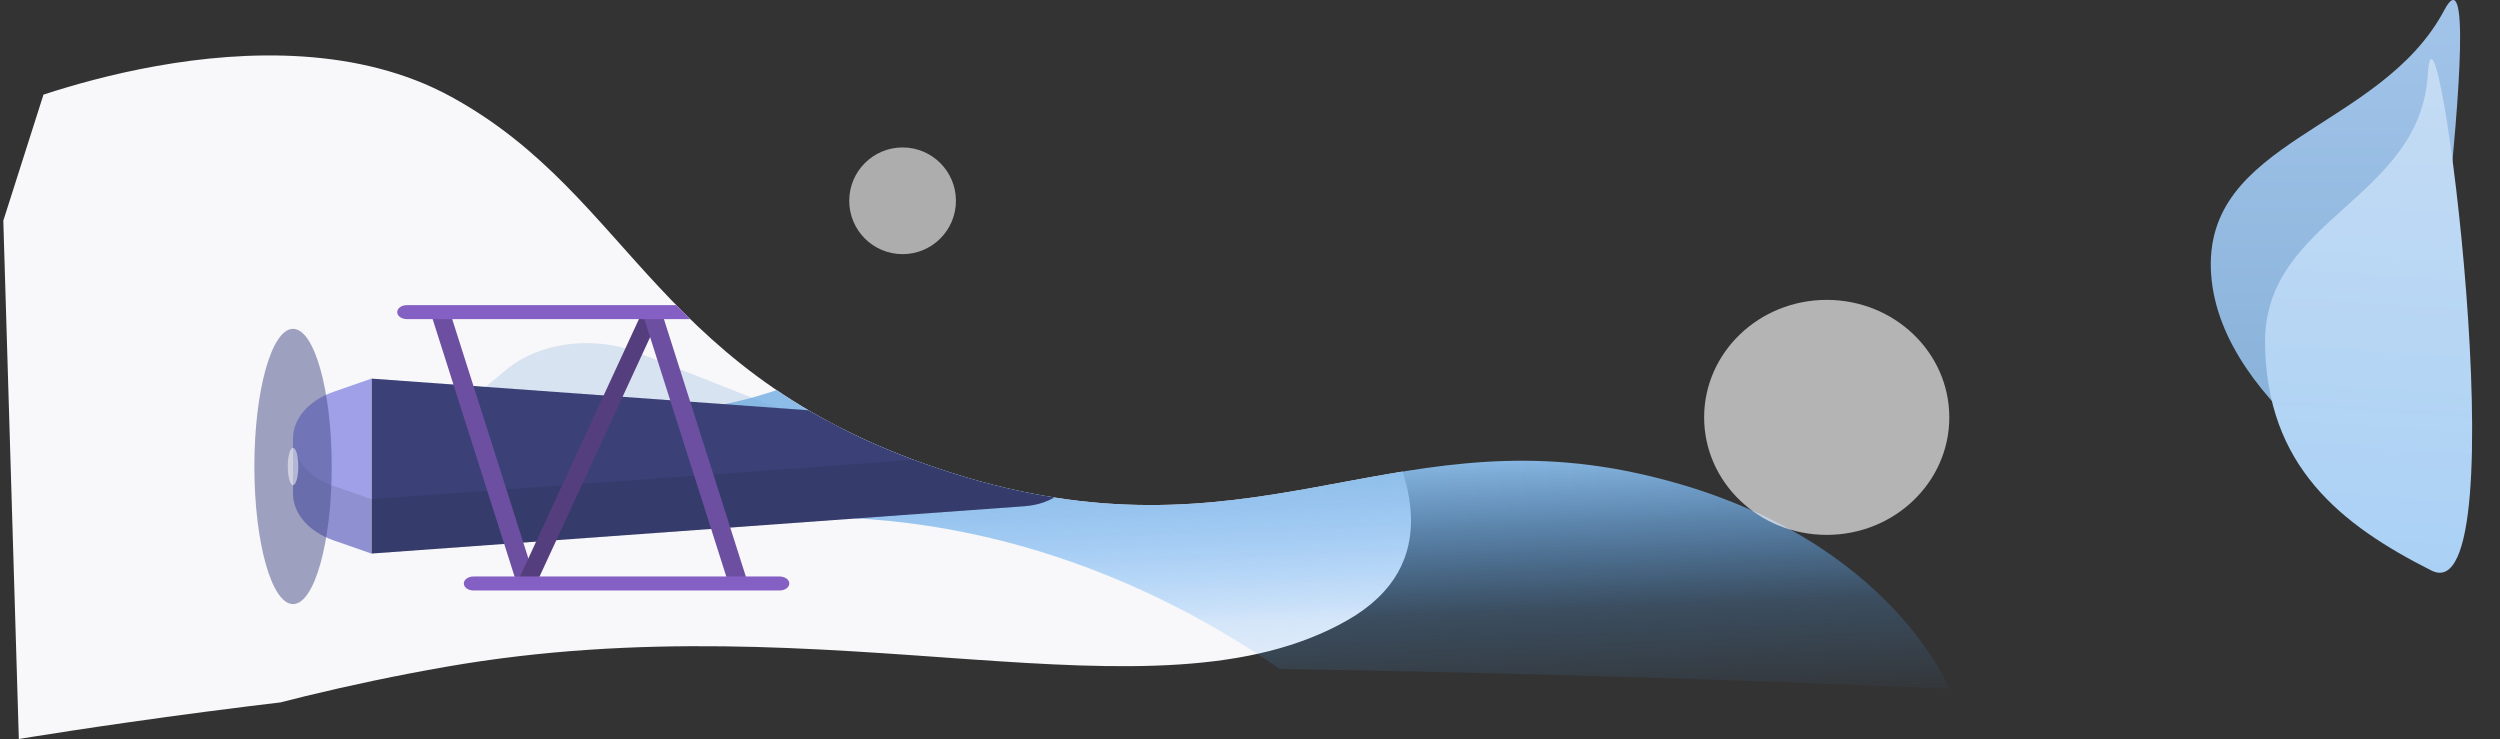 <svg xmlns="http://www.w3.org/2000/svg" xmlns:xlink="http://www.w3.org/1999/xlink" width="1968.052" height="581.751" viewBox="0 0 1968.052 581.751">
  <rect x="0" y="0" width="1968.052" height="581.751" fill="#333333" stroke="none"/>
  <defs>
    <clipPath id="clip-path">
      <path id="LOL" d="M1729.3,3192.713s210.621-89.839,355.047-10.89,160.975,222.146,394.162,296.2,342.259-42.469,538.588,0,246.728,169.876,246.728,169.876-663.789-30.3-1068.15-10.89c-209.959,10.079-451.547,50.459-451.547,50.459Z" transform="translate(-1729.298 -3149.351)" fill="none" stroke="#707070" stroke-width="1"/>
    </clipPath>
    <linearGradient id="linear-gradient" x1="0.277" y1="0.397" x2="0.291" y2="0.636" gradientUnits="objectBoundingBox">
      <stop offset="0" stop-color="#8cbce7"/>
      <stop offset="0.594" stop-color="#57a9fa" stop-opacity="0.22"/>
      <stop offset="1" stop-color="#48a4ff" stop-opacity="0"/>
    </linearGradient>
    <linearGradient id="linear-gradient-2" x1="0.5" x2="0.5" y2="1" gradientUnits="objectBoundingBox">
      <stop offset="0" stop-color="#a8c8ed"/>
      <stop offset="1" stop-color="#83aed6"/>
    </linearGradient>
    <linearGradient id="linear-gradient-3" x1="0.5" x2="0.5" y2="1" gradientUnits="objectBoundingBox">
      <stop offset="0" stop-color="#cbdef3"/>
      <stop offset="1" stop-color="#aad1f5"/>
    </linearGradient>
  </defs>
  <g id="Groupe_100" data-name="Groupe 100" transform="translate(28.533 -194.928)">
    <g id="plane" transform="translate(242.169 76.216)">
      <g id="Groupe_de_masques_2" data-name="Groupe de masques 2" transform="translate(-270.702 162.351)" clip-path="url(#clip-path)">
        <g id="PLANE-2" data-name="PLANE" transform="translate(-165.907 -48.466)">
          <path id="Tracé_5275" data-name="Tracé 5275" d="M225.408,767.168l910.763,198.4s242.438,207.943,90.439,294.69-403.127-16.91-709.78,36.681S0,1474.625,0,1474.625Z" transform="translate(0 -767.168)" fill="#f8f7f9"/>
          <path id="Tracé_5259" data-name="Tracé 5259" d="M1857.381,873.7c-94.37,41.927-208.612,73.755-328.858,73.877-111.621.184-227.892-26.319-331.395-2.816-90.9,20.627-142.485,73.143-201,117.4s-150.688,86.425-244.973,71.429c-35.347.979-43.464,38.989-29.174,57.168s50.737,27.911,85.914,30.3c35.093,2.387,70.608-.979,105.955-1.163,172.5-.857,317.442,73.51,414.941,153.57s169.46,171.748,295.2,238.22c106.716,56.433,245.988,90.771,389.15,108.031S1951.751,831.777,1857.381,873.7Z" transform="translate(-110.433 -807.949)" fill="url(#linear-gradient)"/>
          <g id="flat_bi_plane" data-name="flat bi plane" transform="translate(366.149 227.038)">
            <path id="Tracé_5262" data-name="Tracé 5262" d="M959,1251.885l140.794-102.829c9.471-6.917,22.409-10.833,35.938-10.895l14.8-.061c20.717-.061,35.516,14.506,29.258,28.768l-44.056,101.543Z" transform="translate(-514.209 -1138.1)" fill="#7554ab"/>
            <path id="Tracé_5263" data-name="Tracé 5263" d="M646.2,1252.241l18.265-15.179c25.791-21.423,68.748-26.931,103.165-13.282l128.533,50.8L712.75,1313.449Z" transform="translate(-465.916 -1168.448)" fill="#7aabda" opacity="0.26"/>
            <path id="Tracé_5264" data-name="Tracé 5264" d="M1056.385,1362.442,542,1399.717V1262l514.385,37.275c22.409,1.653,39.49,15.241,39.49,31.583h0C1095.875,1347.14,1078.794,1360.789,1056.385,1362.442Z" transform="translate(-449.828 -1186.164)" fill="#3b4177"/>
            <path id="Tracé_5265" data-name="Tracé 5265" d="M500.88,1389.312l29.85,10.405V1262l-29.85,10.405C481.346,1279.2,469,1293.461,469,1309.13v43.519C469,1368.256,481.43,1382.518,500.88,1389.312Z" transform="translate(-438.558 -1186.164)" fill="#9fa0e8"/>
            <path id="Tracé_5266" data-name="Tracé 5266" d="M1056.385,1349.66,542,1386.936v42.845l514.385-37.275c22.409-1.653,39.49-15.241,39.49-31.583h0c0-8.2-4.312-15.73-11.5-21.423C1077.272,1345.07,1067.547,1348.8,1056.385,1349.66Z" transform="translate(-449.828 -1216.228)" opacity="0.1"/>
            <path id="Tracé_5267" data-name="Tracé 5267" d="M469,1340v42.845c0,15.669,12.43,29.931,31.88,36.725l29.85,10.405V1387.13l-29.85-10.405C481.43,1369.93,469,1355.669,469,1340Z" transform="translate(-438.558 -1216.422)" opacity="0.1"/>
            <ellipse id="Ellipse_20" data-name="Ellipse 20" cx="30.442" cy="108.337" rx="30.442" ry="108.337" transform="translate(0 36.664)" fill="#444b87" opacity="0.5"/>
            <ellipse id="Ellipse_21" data-name="Ellipse 21" cx="4.143" cy="14.69" rx="4.143" ry="14.69" transform="translate(26.299 130.311)" fill="#fff" opacity="0.5"/>
            <path id="Tracé_5268" data-name="Tracé 5268" d="M680.277,1390.114h-15.39L596.9,1176.5h15.39Z" transform="translate(-458.304 -1152.996)" fill="#6d4fa1"/>
            <path id="Tracé_5269" data-name="Tracé 5269" d="M692.69,1390.114H677.3L775.983,1176.5h15.39Z" transform="translate(-470.717 -1152.996)" fill="#553e7d"/>
            <path id="Tracé_5270" data-name="Tracé 5270" d="M877.377,1390.114h-15.39L794,1176.5h15.39Z" transform="translate(-488.734 -1152.996)" fill="#6d4fa1"/>
            <path id="Tracé_5271" data-name="Tracé 5271" d="M814.61,1178.517h-241c-4.228,0-7.61-2.448-7.61-5.509h0c0-3.06,3.382-5.509,7.61-5.509h241c4.228,0,7.61,2.448,7.61,5.509h0C822.22,1176.069,818.838,1178.517,814.61,1178.517Z" transform="translate(-453.534 -1149.505)" fill="#8560c4"/>
            <path id="Tracé_5272" data-name="Tracé 5272" d="M876.61,1527.517h-241c-4.228,0-7.61-2.448-7.61-5.509h0c0-3.06,3.382-5.509,7.61-5.509h241c4.228,0,7.611,2.448,7.611,5.509h0C884.22,1525.069,880.838,1527.517,876.61,1527.517Z" transform="translate(-463.106 -1284.89)" fill="#8560c4"/>
          </g>
        </g>
      </g>
      <ellipse id="Ellipse_69" data-name="Ellipse 69" cx="96.5" cy="92.5" rx="96.5" ry="92.5" transform="translate(1070.831 354.784)" fill="#fff" opacity="0.63"/>
    </g>
    <circle id="Ellipse_22" data-name="Ellipse 22" cx="42" cy="42" r="42" transform="translate(640 311)" fill="#fff" opacity="0.6"/>
    <g id="spot_3" data-name="spot 3" transform="translate(26.836 73.612)">
      <path id="Tracé_5273" data-name="Tracé 5273" d="M5979.839,117.262C5929.6,212.1,5788.709,219.085,5796.3,325.5s156.851,184.658,156.851,184.658S6019.023,43.29,5979.839,117.262Z" transform="translate(-4111 12)" fill="url(#linear-gradient-2)"/>
      <path id="Tracé_5274" data-name="Tracé 5274" d="M111.918,11.84c.678,98.623-120.527,122-112.988,219.241S69.158,370.252,142.073,400.822,111.239-86.783,111.918,11.84Z" transform="matrix(0.998, 0.07, -0.07, 0.998, 1744.986, 160.49)" fill="url(#linear-gradient-3)"/>
    </g>
  </g>
</svg>
